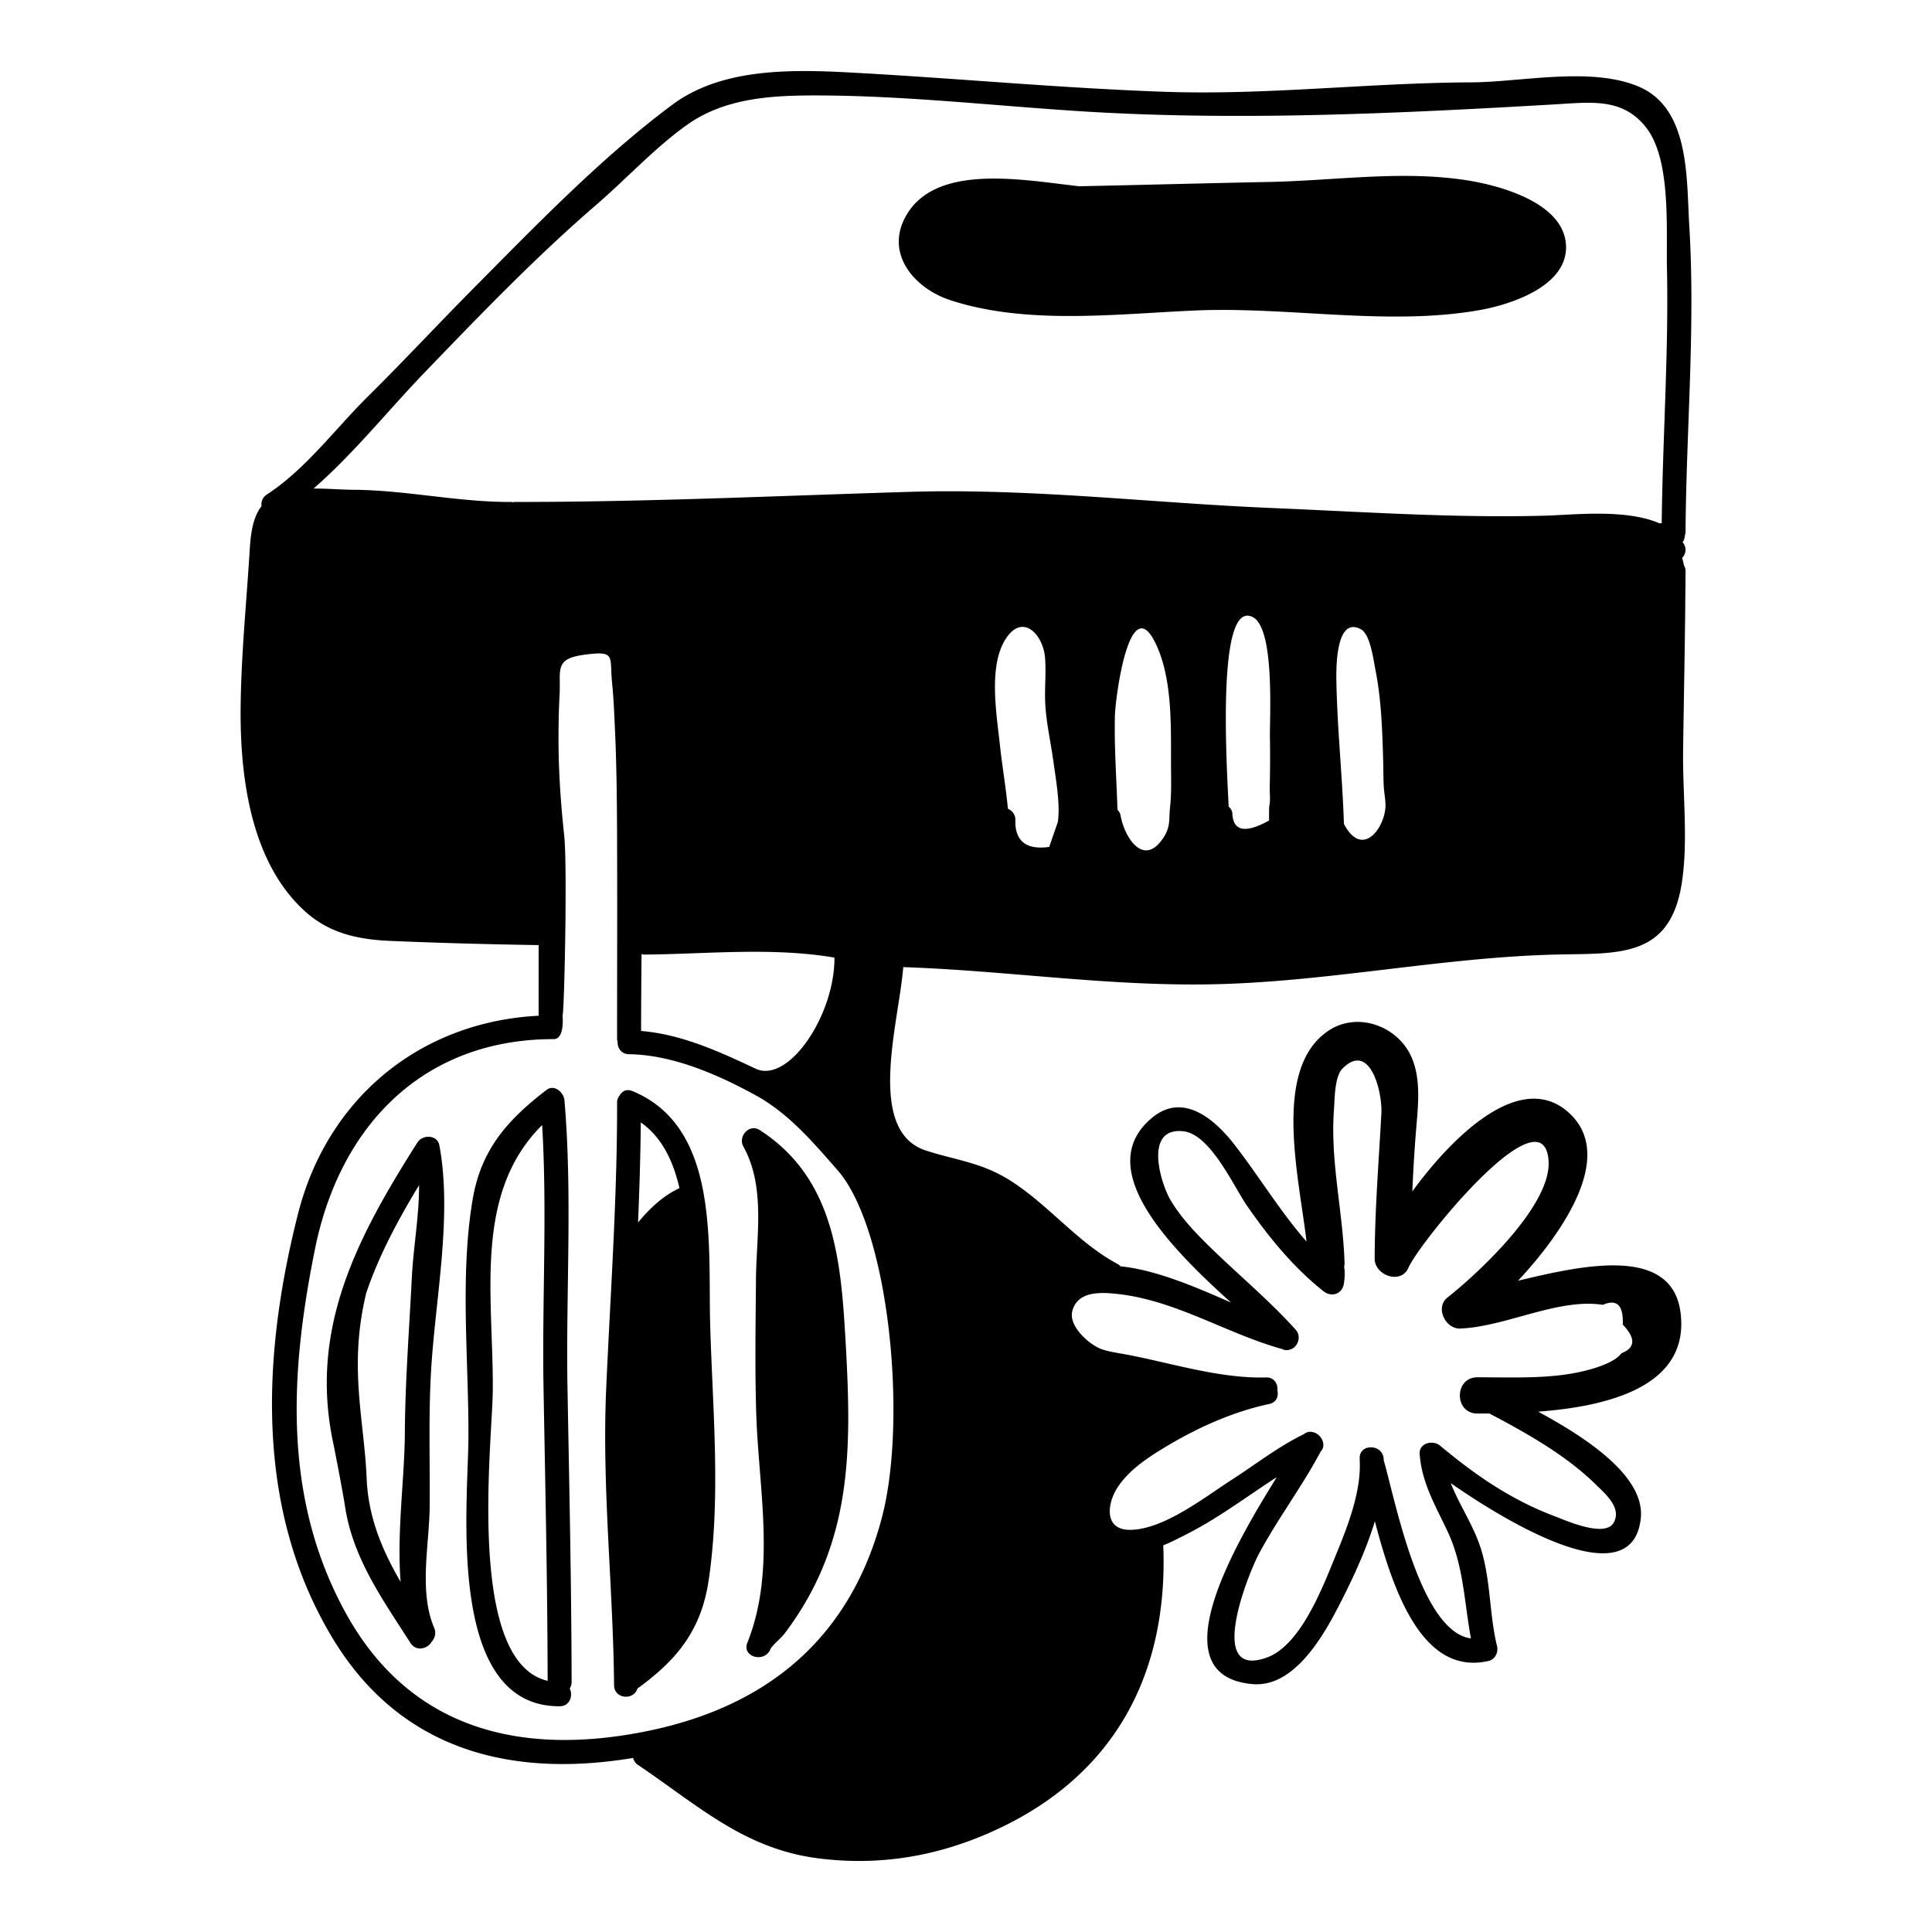 <svg version="1.2" baseProfile="tiny" xmlns="http://www.w3.org/2000/svg" viewBox="0 0 160 160"><path d="M139.589 44.062c.056-8.47.826-16.962.307-25.429-.239-3.895.066-9.713-4.25-11.488-3.986-1.638-9.647-.342-13.84-.324-8.473.038-16.892 1.076-25.365.78-8.33-.292-16.644-1.066-24.964-1.537-5.14-.291-11.418-.647-15.781 2.597-5.876 4.368-11.34 10.03-16.493 15.227-2.928 2.953-5.762 6.004-8.717 8.928-2.73 2.701-5.163 6.036-8.389 8.14a.944.944 0 0 0-.436.954c-.806 1.053-.914 2.543-.994 3.838-.268 4.331-.716 8.725-.74 13.067-.032 5.662.879 12.669 5.37 16.69 2.02 1.808 4.387 2.304 7.037 2.417 4.059.173 8.19.282 12.273.348l-.001 5.849c-9.802.497-17.496 6.821-19.926 16.406-2.977 11.742-3.589 24.471 2.879 35.168 5.553 9.183 14.635 11.591 24.872 9.893a.97.97 0 0 0 .416.584c4.954 3.339 8.776 6.942 14.902 7.728 4.786.614 9.351-.07 13.787-1.94 10.309-4.345 15.219-12.788 14.804-23.895-.001-.028-.015-.046-.018-.073.864-.362 1.67-.788 2.318-1.127 2.477-1.297 4.738-3.014 7.097-4.531-3.623 5.823-9.782 16.465-2.001 17.138 3.531.305 5.995-4.221 7.312-6.817.997-1.965 2.098-4.296 2.811-6.67 1.488 5.666 3.906 12.851 9.426 11.566.533-.124.816-.716.693-1.221-.652-2.68-.514-5.533-1.367-8.164-.604-1.864-1.753-3.524-2.463-5.336 4.835 3.375 15.028 9.433 15.734 2.92.378-3.486-4.517-6.685-8.5-8.841 5.644-.422 12.569-2.024 11.796-8.181-.701-5.581-8.006-3.975-13.459-2.661 3.844-4.136 7.944-10.271 4.355-13.774-3.924-3.83-9.586 1.547-13.11 6.374.075-1.803.185-3.603.337-5.414.159-1.89.379-4.072-.476-5.854-1.177-2.454-4.405-3.612-6.765-2.065-4.733 3.103-2.49 12.064-1.859 17.487-2.191-2.497-3.89-5.34-5.961-8.014-1.64-2.117-4.244-4.365-6.807-2.255-5.104 4.203 1.569 10.86 6.52 15.326-2.907-1.289-6.263-2.721-9.15-3.002-.063-.059-.116-.122-.204-.169-3.382-1.808-5.724-4.904-8.944-6.943-2.373-1.503-4.453-1.662-6.972-2.479-5.013-1.627-2.233-10.621-1.88-15.19 8.524.288 16.84 1.578 25.441 1.425 9.566-.171 18.988-2.216 28.516-2.463 5.157-.134 9.528.392 10.513-5.894.554-3.532.065-7.433.115-11 .062-4.505.159-9.009.19-13.514.002-.03.016-.052.015-.084-.002-.084-.008-.159-.011-.241.002-.336.01-.672.011-1.009a.933.933 0 0 0-.135-.488c-.035-.222-.094-.422-.152-.622.273-.282.398-.699.152-1.141-.032-.057-.075-.103-.11-.157.119-.165.177-.366.188-.569.021-.088.053-.17.053-.274zm-50.784 64.514c.443-1.72 2.478-1.561 3.849-1.403 4.787.554 8.95 3.277 13.522 4.547a.79.79 0 0 0 .551.074c.042-.005.079-.021.118-.031.046-.017.092-.03.135-.054a.959.959 0 0 0 .457-.462c.011-.021.02-.043.03-.065a1.1 1.1 0 0 0 .085-.395.974.974 0 0 0-.025-.229c-.009-.036-.014-.072-.027-.108a.85.85 0 0 0-.182-.306c-.009-.011-.01-.022-.019-.033l-.031-.032c-.013-.012-.022-.026-.036-.037-2.433-2.682-5.246-4.94-7.778-7.518-.935-.952-1.801-1.952-2.494-3.1-.821-1.358-2.293-6.094 1.035-5.737 2.26.243 4.163 4.571 5.314 6.224 1.804 2.593 3.815 5.057 6.3 7.026.696.551 1.607.195 1.694-.702.063-.39.075-.781.038-1.174-.001-.045-.022-.076-.028-.118a1.6 1.6 0 0 0 .036-.382c-.131-4.227-1.196-8.402-.876-12.655.061-.818.039-2.731.694-3.398 2.279-2.321 3.33 1.908 3.232 3.715-.218 4.018-.543 7.973-.555 12.012-.004 1.386 2.176 2.178 2.795.757.913-2.095 11.178-14.77 11.606-8.876.267 3.682-5.799 9.306-8.38 11.347-1.032.816-.16 2.61 1.061 2.561 3.784-.153 8.117-2.539 11.819-1.963 1.164-.506 1.713.042 1.648 1.643 1.082 1.125 1.044 1.914-.114 2.368-.547.752-2.078 1.207-2.935 1.428-2.845.732-6.074.555-8.995.562-1.93.004-1.934 3.004 0 3 .302-.001.634-.001.99-.004 3.111 1.636 6.369 3.465 8.858 5.921.72.71 2.133 1.892 1.443 3.12-.719 1.279-3.96-.18-4.915-.541-3.586-1.356-6.528-3.382-9.46-5.833-.596-.498-1.765-.232-1.694.702.182 2.399 1.299 4.246 2.305 6.384 1.345 2.856 1.38 5.866 1.942 8.875-4.232-.549-6.316-11.662-7.227-14.765-.002-.035.003-.072 0-.107-.087-1.267-2.072-1.277-1.984 0 .002.025-.001.05 0 .075-.003.023.002.048 0 .072.134 2.693-1.106 5.704-2.102 8.131-1.001 2.439-2.809 7.148-5.556 8.164-5.168 1.911-1.52-7.039-.677-8.604 1.558-2.894 3.555-5.534 5.096-8.433.249-.25.278-.581.162-.887a.934.934 0 0 0-.048-.124 1.018 1.018 0 0 0-.06-.1c-.298-.489-.981-.727-1.441-.337-2.103 1.017-4.006 2.513-5.964 3.771-2.233 1.435-5.654 4.146-8.437 4.153-2.161.006-1.923-2.164-1-3.556.991-1.495 2.672-2.558 4.177-3.45 2.562-1.52 5.43-2.794 8.355-3.417.61-.13.79-.652.676-1.122.052-.532-.252-1.095-.94-1.077-3.875.105-7.839-1.198-11.635-1.91-.691-.13-1.593-.235-2.235-.538-.928-.441-2.485-1.841-2.173-3.049zm-15.779 17.136c-2.554 9.633-9.123 15.538-19.389 17.641-10.433 2.137-19.701-.084-25.035-9.826-5.197-9.493-4.593-19.849-2.506-30.135 2.052-10.116 8.9-17.336 19.751-17.337.937 0 .742-1.861.742-1.975.142-.156.407-12.405.136-14.892-.289-2.659-.472-5.309-.471-7.985 0-1.189.017-2.385.085-3.571.127-2.211-.502-3.082 2.154-3.424 2.533-.326 1.978.154 2.194 2.308.127 1.259.178 2.529.237 3.793.133 2.86.165 5.723.178 8.586.024 5.723.002 11.446.002 17.169 0 .076.027.132.04.199-.018.509.295 1.035.952 1.043 3.593.044 7.368 1.689 10.494 3.406 2.723 1.496 4.752 3.889 6.767 6.19 4.3 4.91 5.81 20.734 3.669 28.81zM53.092 85.381c.003-2.121.02-4.244.036-6.369.073.015.136.043.22.043 5.251-.046 10.558-.628 15.759.249.016 4.838-3.837 10.463-6.526 9.201-3.054-1.434-6.128-2.846-9.489-3.124zm34.513-17.31l-.712 2.069c-1.949.266-2.883-.51-2.804-2.329-.043-.424-.303-.694-.617-.834-.173-1.802-.487-3.596-.677-5.392-.263-2.485-.958-6.453.505-8.691 1.425-2.181 3.105-.3 3.248 1.593.097 1.294-.056 2.597.021 3.892.094 1.567.456 3.118.667 4.671.187 1.366.588 3.56.369 5.021zm9.287-1.136c-.098.869.069 1.503-.532 2.425-1.665 2.552-3.256-.074-3.556-1.812a.836.836 0 0 0-.257-.48c-.086-2.572-.271-5.139-.218-7.716.034-1.624 1.263-10.933 3.513-5.765 1.249 2.871 1.128 6.588 1.136 9.66.003 1.217.05 2.478-.086 3.688zm8.278-5.829c.023 1.378.013 2.757-.017 4.135-.01.47.076 1.059-.041 1.514-.015.398-.018.797-.01 1.195-1.995 1.106-3.011.889-3.047-.651a.872.872 0 0 0-.299-.491c-.261-4.891-.863-17.103 1.976-15.712 1.859.911 1.408 8.261 1.438 10.01zm9.555 5.877c-.199 1.808-1.97 4.028-3.427 1.251-.126-3.97-.559-7.927-.625-11.897-.019-1.132-.023-5.326 2.035-4.223.774.415 1.041 2.562 1.193 3.322.487 2.441.574 4.967.644 7.449.021.727.016 1.455.048 2.181.028.605.197 1.333.132 1.917zm22.89-23.65l-.197.003c-2.774-1.213-7.14-.694-9.425-.631-7.548.208-15.15-.319-22.702-.636-10.074-.422-19.854-1.64-29.981-1.335-10.92.328-21.782.844-32.713.836-.047 0-.08.02-.123.025-.045-.005-.078-.025-.127-.025-4.407.025-8.718-.986-13.127-1.009-.894-.005-2.074-.106-3.252-.101 3.298-2.87 6.228-6.529 9.146-9.56 4.605-4.782 9.232-9.596 14.264-13.935 2.484-2.142 4.874-4.75 7.537-6.637 3.164-2.242 7.055-2.435 10.863-2.424 7.065.021 14.21.815 21.26 1.28 13.144.866 26.583.222 39.727-.54 2.987-.173 5.612-.57 7.558 1.916 2.079 2.657 1.658 8.312 1.728 11.692.145 7.028-.358 14.053-.436 21.081zM36.385 94.848c-.166-.886-1.389-.905-1.813-.237-4.958 7.81-8.984 15.372-6.986 24.845.098.466.758 3.821 1.002 5.383.663 4.252 3.137 7.682 5.404 11.224.478.747 1.442.483 1.758-.106.261-.286.392-.704.206-1.146-1.292-3.055-.395-6.882-.371-10.1.029-3.777-.106-7.514.121-11.289.35-5.862 1.768-12.772.679-18.574zm-2.28 10.976c-.216 4.289-.553 8.609-.577 12.904-.021 3.672-.679 8.212-.349 12.284-1.512-2.615-2.679-5.317-2.815-8.592-.201-4.853-1.517-9.234-.03-15.354 1.041-3.071 2.61-6.008 4.373-8.918.005 2.557-.474 5.142-.602 7.676zm95.589-85.358c.021 3.272-4.617 4.761-7.126 5.209-7.546 1.347-15.817-.287-23.478.035-6.527.275-14.065 1.236-20.415-.861-2.991-.988-5.485-3.911-3.571-7.098 2.546-4.238 9.671-2.837 14.261-2.326 5.245-.109 10.489-.253 15.731-.356 5.409-.106 10.906-.971 16.295-.152 2.755.42 8.28 1.875 8.303 5.549zm-59.658 90.772c.505 8.937.55 16.644-5.082 24.075-.227.3-1.038.983-1.15 1.263-.47 1.172-2.389.657-1.913-.528 2.404-5.99.928-12.766.736-19.015-.113-3.679-.051-7.384-.021-11.064.03-3.666.805-7.671-1.046-11.025-.46-.833.494-1.916 1.357-1.357 6.221 4.02 6.734 10.847 7.119 17.651zm-23.038 3.727c-.142-7.893.418-15.984-.252-23.84-.056-.654-.837-1.361-1.493-.857-3.245 2.496-5.414 4.933-6.113 9.08-1.069 6.345-.314 13.305-.347 19.72-.029 5.57-1.907 22.279 7.554 22.237.855-.004 1.125-.888.834-1.474a.925.925 0 0 0 .158-.518c-.015-8.118-.196-16.232-.341-24.348zm-6.188.21c.066-7.758-1.659-16.289 4.088-22.001.431 7.21-.014 14.582.115 21.791.145 8.078.324 16.155.341 24.234-6.788-1.565-4.581-19.726-4.544-24.024zm17.477-16.237c-.008-.047-.008-.094-.022-.141-.67-3.684-2.23-6.941-5.904-8.442-.481-.196-.841.012-1.033.352a.902.902 0 0 0-.223.605c.014 7.944-.552 15.757-.903 23.682-.363 8.195.578 16.375.653 24.568.011 1.169 1.658 1.257 1.929.283 3.277-2.384 5.299-4.827 5.912-9.017 1.021-6.975.307-14.236.115-21.243-.085-3.138.101-7.083-.524-10.647zm-5.445 2.305c.111-2.756.203-5.515.224-8.29 1.736 1.209 2.685 3.184 3.204 5.444-1.283.582-2.485 1.684-3.428 2.846z"/></svg>